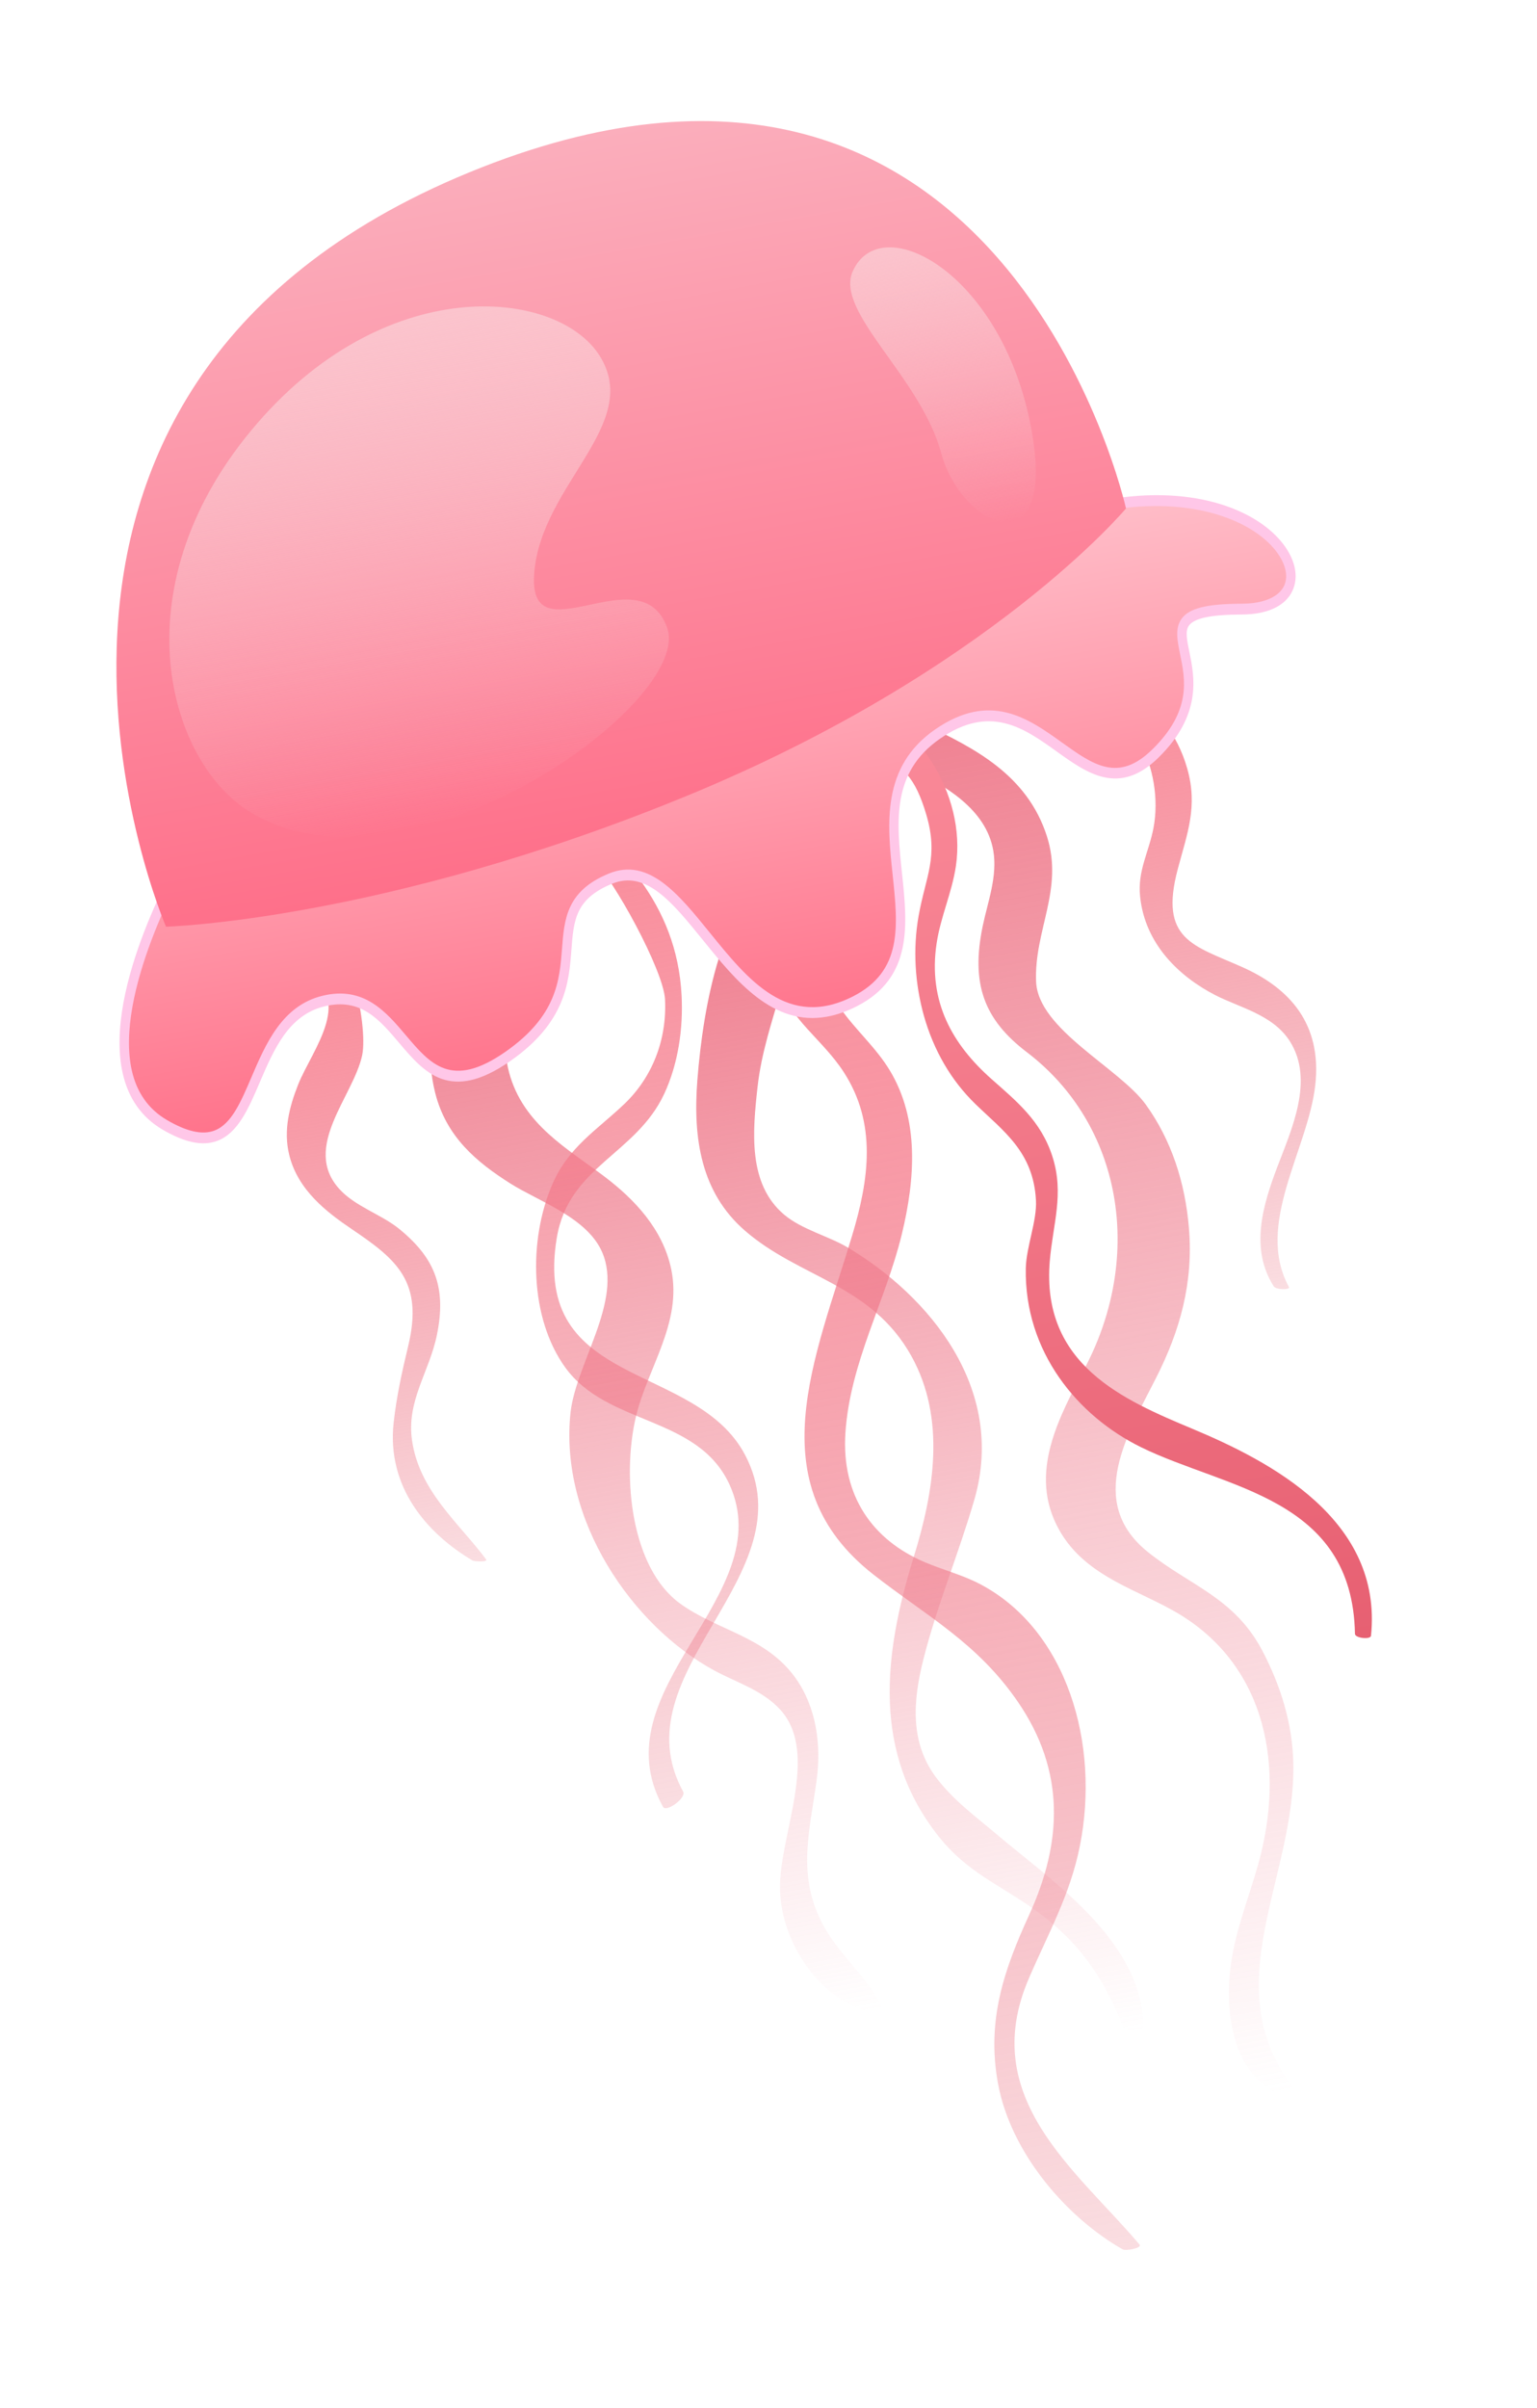 <svg width="76" height="119" viewBox="0 0 76 119" fill="none" xmlns="http://www.w3.org/2000/svg">
<path fill-rule="evenodd" clip-rule="evenodd" d="M56.34 110.904C53.261 107.254 48.325 103.695 50.867 97.774C51.812 95.573 52.905 93.661 53.393 91.231C54.41 86.166 52.753 80.54 48.479 78.284C47.592 77.815 46.626 77.577 45.712 77.186C43.166 76.098 41.593 73.933 41.804 70.791C42.038 67.311 43.788 64.295 44.591 60.992C45.253 58.259 45.468 55.323 43.997 52.892C43.309 51.752 42.316 50.908 41.564 49.832C39.433 46.777 39.179 42.443 40.576 38.916C40.719 38.555 39.676 38.99 39.578 39.442C38.906 42.541 37.273 45.118 38.395 48.437C39.061 50.404 40.675 51.353 41.729 52.989C43.361 55.521 42.976 58.264 42.135 61.053C40.295 67.159 37.451 73.309 43.181 77.797C45.821 79.863 48.34 81.172 50.353 84.126C52.653 87.5 52.555 90.979 50.892 94.612C49.653 97.315 48.784 99.803 49.339 102.903C49.966 106.415 52.786 109.602 55.519 111.15C55.654 111.226 56.5 111.094 56.34 110.904Z" fill="url(#paint0_linear_700_1099)"/>
<path fill-rule="evenodd" clip-rule="evenodd" d="M63.923 103.145C60.08 98.036 64.057 92.809 63.951 87.148C63.913 85.156 63.313 83.275 62.428 81.583C61.037 78.927 58.834 78.359 56.752 76.684C53.686 74.215 55.759 70.859 57.177 68.061C58.345 65.755 59.012 63.394 58.791 60.703C58.606 58.44 57.922 56.332 56.655 54.578C55.348 52.772 51.329 50.873 51.232 48.506C51.127 45.98 52.605 43.958 51.77 41.333C50.796 38.281 48.165 36.961 45.737 35.806C44.89 35.403 41.639 32.826 41.261 33.081C40.873 33.342 40.865 33.443 40.84 34.004C40.734 36.293 43.904 37.389 45.202 38.06C46.693 38.829 48.751 39.956 49.114 42.025C49.335 43.283 48.841 44.562 48.593 45.755C47.996 48.618 48.658 50.381 50.773 51.991C55.483 55.574 56.545 62.024 53.68 67.523C52.4 69.978 50.795 72.79 52.376 75.603C53.709 77.97 56.361 78.557 58.386 79.805C62.589 82.396 63.572 87.299 62.209 92.141C61.756 93.744 61.117 95.317 60.875 96.989C60.538 99.337 60.914 102.111 62.887 103.3C63.033 103.387 64.103 103.384 63.923 103.145Z" fill="url(#paint1_linear_700_1099)"/>
<path fill-rule="evenodd" clip-rule="evenodd" d="M43.572 99.085C42.766 97.546 41.435 96.552 40.638 95.002C39.42 92.632 40.028 90.499 40.375 88C40.625 86.204 40.359 84.343 39.328 82.904C37.867 80.866 35.501 80.585 33.639 79.244C31.21 77.494 30.752 73.007 31.432 70.056C31.997 67.609 33.753 65.37 33.187 62.701C32.765 60.712 31.354 59.253 29.921 58.162C28.098 56.773 25.871 55.584 25.175 53.001C24.422 50.207 26.272 48.154 26.051 45.609C25.997 45.003 24.439 42.707 23.849 43.67C22.16 46.423 20.655 50.564 21.518 54C22.069 56.19 23.581 57.432 25.242 58.484C26.638 59.368 29.051 60.161 29.785 61.898C30.805 64.308 28.463 67.383 28.208 69.829C27.657 75.131 31.27 80.348 35.326 82.548C36.393 83.125 37.712 83.522 38.58 84.478C40.568 86.666 38.502 90.723 38.569 93.378C38.634 96.019 40.525 98.69 42.733 99.318C42.849 99.351 43.72 99.367 43.572 99.085Z" fill="url(#paint2_linear_700_1099)"/>
<path fill-rule="evenodd" clip-rule="evenodd" d="M67.792 80.826C68.378 75.112 62.841 72.223 58.965 70.602C55.557 69.177 51.481 67.438 51.908 62.316C52.063 60.471 52.632 58.993 52.038 57.144C51.473 55.384 50.268 54.419 49.017 53.31C47.128 51.633 45.869 49.522 46.315 46.601C46.511 45.303 47.073 44.099 47.266 42.797C47.8 39.183 45.243 35.464 42.197 34.495C41.779 34.362 41.159 35.808 41.544 36.046C42.083 36.377 42.658 36.633 43.193 36.964C44.658 37.873 45.249 38.392 45.799 40.242C46.425 42.352 45.772 43.286 45.421 45.266C45.132 46.903 45.24 48.612 45.686 50.199C46.17 51.908 47.029 53.387 48.227 54.55C49.605 55.888 51.098 56.906 51.225 59.312C51.281 60.325 50.744 61.614 50.723 62.67C50.645 66.782 53.275 69.971 56.431 71.516C60.638 73.576 66.872 73.985 66.999 80.733C67.003 80.948 67.772 81.029 67.792 80.826Z" fill="url(#paint3_linear_700_1099)"/>
<path fill-rule="evenodd" clip-rule="evenodd" d="M33.779 88.529C30.542 82.608 39.969 77.852 36.847 71.902C34.406 67.248 26.289 68.658 27.531 61.169C28.12 57.62 31.453 57.048 32.849 54.039C33.532 52.565 33.788 50.833 33.702 49.178C33.462 44.59 30.53 41.814 27.458 39.35C27.015 38.994 26.455 40.792 26.945 41.054C27.756 41.488 28.624 41.87 29.33 42.505C30.312 43.387 32.816 47.952 32.884 49.388C32.981 51.413 32.231 53.253 30.873 54.549C29.535 55.828 28.115 56.664 27.314 58.513C26.12 61.273 26.19 65.126 27.945 67.563C30.028 70.459 34.505 69.933 36.072 73.357C38.589 78.858 29.554 83.448 32.783 89.28C32.944 89.573 33.948 88.838 33.779 88.529Z" fill="url(#paint4_linear_700_1099)"/>
<path fill-rule="evenodd" clip-rule="evenodd" d="M56.543 100.247C56.557 95.937 51.993 92.942 49.342 90.688C48.294 89.799 47.155 88.977 46.296 87.841C44.984 86.103 45.138 84.041 45.666 81.965C46.345 79.294 47.409 76.751 48.176 74.112C49.777 68.608 45.932 64.04 41.941 61.655C40.969 61.074 39.653 60.76 38.777 60.022C36.97 58.498 37.214 55.913 37.46 53.696C37.829 50.357 39.639 47.268 39.383 43.928C39.356 43.588 39.013 41.811 38.417 42.355C35.688 44.846 34.782 49.548 34.481 53.391C34.254 56.316 34.694 58.94 36.816 60.794C39.523 63.159 43.087 63.441 45.07 67.016C46.783 70.103 46.182 73.712 45.184 76.925C43.673 81.795 43.132 86.6 46.408 90.736C47.828 92.529 49.448 93.136 51.168 94.37C53.253 95.865 54.537 97.602 55.527 100.147C55.605 100.351 56.544 100.5 56.543 100.247Z" fill="url(#paint5_linear_700_1099)"/>
<path fill-rule="evenodd" clip-rule="evenodd" d="M24.034 77.05C22.685 75.247 20.731 73.678 20.373 71.167C20.093 69.222 21.225 67.805 21.604 65.963C22.093 63.587 21.475 62.138 19.742 60.726C18.846 59.997 17.556 59.618 16.769 58.74C14.918 56.68 17.469 54.178 17.907 52.15C18.226 50.669 17.177 45.365 15.403 46.724C15.285 46.814 14.496 47.765 14.828 47.914C17.702 49.199 15.442 51.836 14.744 53.588C14.308 54.684 14.005 55.859 14.3 57.063C14.728 58.81 16.148 59.894 17.424 60.755C19.614 62.236 20.949 63.331 20.186 66.503C19.883 67.754 19.604 69.022 19.463 70.315C19.124 73.449 21.07 75.75 23.367 77.11C23.448 77.157 24.149 77.202 24.034 77.05Z" fill="url(#paint6_linear_700_1099)"/>
<path fill-rule="evenodd" clip-rule="evenodd" d="M63.735 63.597C62.039 60.503 64.676 56.818 65.035 53.625C65.376 50.592 63.769 48.828 61.418 47.783C59.004 46.709 57.303 46.434 58.241 42.93C58.713 41.158 59.237 39.848 58.705 37.974C57.702 34.461 54.628 33.315 51.756 33.044C50.913 32.965 52.01 35.21 52.977 34.982C55.957 34.28 57.576 38.103 57.036 40.916C56.804 42.12 56.24 43.03 56.375 44.306C56.621 46.663 58.313 48.252 60.08 49.167C61.292 49.793 62.931 50.13 63.775 51.445C65.009 53.375 63.848 55.838 63.147 57.693C62.423 59.611 61.809 61.719 62.983 63.562C63.098 63.743 63.811 63.738 63.735 63.597Z" fill="url(#paint7_linear_700_1099)"/>
<path fill-rule="evenodd" clip-rule="evenodd" d="M9.19 42.155C9.19 42.155 3.024 52.615 8.086 55.586C13.147 58.556 11.647 50.516 15.959 49.467C20.271 48.418 19.998 55.743 25.077 52.215C30.155 48.687 26.057 45.099 30.168 43.411C34.278 41.723 36.216 52.556 42.269 49.483C47.513 46.821 41.282 39.79 46.359 36.262C51.439 32.734 53.405 40.891 57.156 37.219C61.477 32.988 55.184 30.093 61.431 30.073C66.405 30.057 63.482 23.595 55.114 24.867C46.747 26.139 9.19 42.155 9.19 42.155Z" fill="url(#paint8_linear_700_1099)"/>
<path fill-rule="evenodd" clip-rule="evenodd" d="M9.392 42.382C8.982 43.099 5.661 49.091 6.518 52.896C6.764 53.988 7.346 54.809 8.242 55.336C9.233 55.918 10.006 56.09 10.601 55.865C11.44 55.547 11.899 54.476 12.43 53.236C13.142 51.573 13.95 49.689 15.949 49.203C18 48.703 19.096 50.009 20.071 51.158C21.282 52.588 22.327 53.824 24.98 51.98C27.533 50.206 27.669 48.44 27.789 46.883C27.902 45.414 28.009 44.026 30.105 43.165C32.074 42.357 33.543 44.167 35.096 46.084C37.001 48.434 38.969 50.864 42.173 49.237C44.641 47.983 44.407 45.771 44.137 43.211C43.874 40.719 43.575 37.895 46.229 36.051C48.964 34.151 50.847 35.497 52.506 36.686C54.064 37.801 55.294 38.681 56.978 37.032C58.927 35.123 58.609 33.573 58.352 32.329C58.213 31.646 58.092 31.058 58.415 30.59C58.784 30.056 59.65 29.837 61.4 29.831C62.477 29.828 63.243 29.5 63.5 28.932C63.682 28.531 63.603 28.021 63.279 27.496C62.312 25.922 59.346 24.522 55.123 25.164C55.019 25.18 54.907 25.199 54.791 25.22C46.127 26.787 11.216 41.606 9.392 42.382ZM10.421 56.462C9.762 56.581 8.975 56.367 8.028 55.811C7.007 55.211 6.347 54.275 6.066 53.029C5.106 48.764 8.884 42.287 9.045 42.013L9.088 41.942L9.156 41.912C9.533 41.752 46.788 25.892 55.062 24.635C59.502 23.96 62.58 25.431 63.661 27.189C64.09 27.885 64.18 28.591 63.915 29.177C63.569 29.939 62.677 30.361 61.401 30.365C59.873 30.369 59.042 30.546 58.782 30.921C58.599 31.186 58.691 31.636 58.809 32.206C59.063 33.445 59.447 35.317 57.282 37.437C55.337 39.343 53.77 38.222 52.257 37.138C50.638 35.978 48.961 34.778 46.474 36.506C44.075 38.173 44.331 40.589 44.601 43.147C44.869 45.686 45.146 48.311 42.361 49.725C41.846 49.987 41.357 50.152 40.894 50.236C38.218 50.721 36.393 48.468 34.754 46.447C33.245 44.586 31.942 42.978 30.264 43.668C28.448 44.413 28.367 45.469 28.255 46.93C28.133 48.53 27.98 50.521 25.222 52.436C22.25 54.501 20.971 52.991 19.734 51.53C18.758 50.378 17.838 49.29 16.046 49.725C14.271 50.157 13.548 51.842 12.849 53.47C12.296 54.763 11.774 55.983 10.748 56.371C10.643 56.411 10.534 56.441 10.421 56.462Z" fill="#FFC7E8"/>
<path fill-rule="evenodd" clip-rule="evenodd" d="M8.207 45.79C8.207 45.79 -3.199 19.359 23.204 8.517C49.608 -2.325 55.677 25.124 55.677 25.124C55.677 25.124 48.957 33.167 33.935 39.336C18.913 45.504 8.207 45.79 8.207 45.79Z" fill="url(#paint9_linear_700_1099)"/>
<path fill-rule="evenodd" clip-rule="evenodd" d="M12.424 40.16C8.34 37.72 5.854 29.195 12.414 21.278C18.973 13.36 27.566 14.236 29.661 17.596C31.756 20.957 26.789 23.912 26.418 28.28C26.045 32.648 31.663 27.331 32.988 31.017C34.314 34.704 20.204 44.804 12.424 40.16Z" fill="url(#paint10_linear_700_1099)"/>
<path fill-rule="evenodd" clip-rule="evenodd" d="M42.167 13.401C41.258 15.415 45.521 18.619 46.536 22.381C47.55 26.144 52.447 28.264 50.925 20.835C49.401 13.408 43.55 10.332 42.167 13.401Z" fill="url(#paint11_linear_700_1099)"/>
<defs>
<linearGradient id="paint0_linear_700_1099" x1="41.073" y1="38.67" x2="54.241" y2="111.454" gradientUnits="userSpaceOnUse">
<stop stop-color="#FB8B9A"/>
<stop offset="1" stop-color="#E76072" stop-opacity="0.21"/>
</linearGradient>
<linearGradient id="paint1_linear_700_1099" x1="48.42" y1="31.778" x2="61.438" y2="103.733" gradientUnits="userSpaceOnUse">
<stop stop-color="#EF7C8D"/>
<stop offset="1" stop-color="#EF7C8D" stop-opacity="0"/>
</linearGradient>
<linearGradient id="paint2_linear_700_1099" x1="27.844" y1="42.775" x2="38.238" y2="100.229" gradientUnits="userSpaceOnUse">
<stop stop-color="#EF7C8D"/>
<stop offset="1" stop-color="#EF7C8D" stop-opacity="0"/>
</linearGradient>
<linearGradient id="paint3_linear_700_1099" x1="51.191" y1="32.846" x2="60.136" y2="82.289" gradientUnits="userSpaceOnUse">
<stop stop-color="#FB8B9A"/>
<stop offset="1" stop-color="#E76072"/>
</linearGradient>
<linearGradient id="paint4_linear_700_1099" x1="27.91" y1="39.197" x2="36.855" y2="88.641" gradientUnits="userSpaceOnUse">
<stop stop-color="#FB8B9A"/>
<stop offset="1" stop-color="#E76072" stop-opacity="0.21"/>
</linearGradient>
<linearGradient id="paint5_linear_700_1099" x1="40.523" y1="41.907" x2="51.267" y2="101.295" gradientUnits="userSpaceOnUse">
<stop stop-color="#EF7C8D"/>
<stop offset="1" stop-color="#EF7C8D" stop-opacity="0"/>
</linearGradient>
<linearGradient id="paint6_linear_700_1099" x1="16.301" y1="46.432" x2="21.923" y2="77.507" gradientUnits="userSpaceOnUse">
<stop stop-color="#FB8B9A"/>
<stop offset="1" stop-color="#E76072" stop-opacity="0.21"/>
</linearGradient>
<linearGradient id="paint7_linear_700_1099" x1="56.772" y1="32.121" x2="62.519" y2="63.887" gradientUnits="userSpaceOnUse">
<stop stop-color="#FB8B9A"/>
<stop offset="1" stop-color="#E76072" stop-opacity="0.21"/>
</linearGradient>
<linearGradient id="paint8_linear_700_1099" x1="33.397" y1="28.791" x2="37.47" y2="51.303" gradientUnits="userSpaceOnUse">
<stop stop-color="#FFBDC8"/>
<stop offset="1" stop-color="#FF738B"/>
</linearGradient>
<linearGradient id="paint9_linear_700_1099" x1="27.489" y1="6.896" x2="33.761" y2="41.562" gradientUnits="userSpaceOnUse">
<stop stop-color="#FBAEBC"/>
<stop offset="1" stop-color="#FE708A"/>
</linearGradient>
<linearGradient id="paint10_linear_700_1099" x1="18.504" y1="15.938" x2="22.951" y2="40.522" gradientUnits="userSpaceOnUse">
<stop stop-color="#FBC4CD"/>
<stop offset="1" stop-color="#FBC4CD" stop-opacity="0"/>
</linearGradient>
<linearGradient id="paint11_linear_700_1099" x1="45.723" y1="11.87" x2="48.297" y2="26.095" gradientUnits="userSpaceOnUse">
<stop stop-color="#FBC4CD"/>
<stop offset="1" stop-color="#FBC4CD" stop-opacity="0"/>
</linearGradient>
</defs>
</svg>
